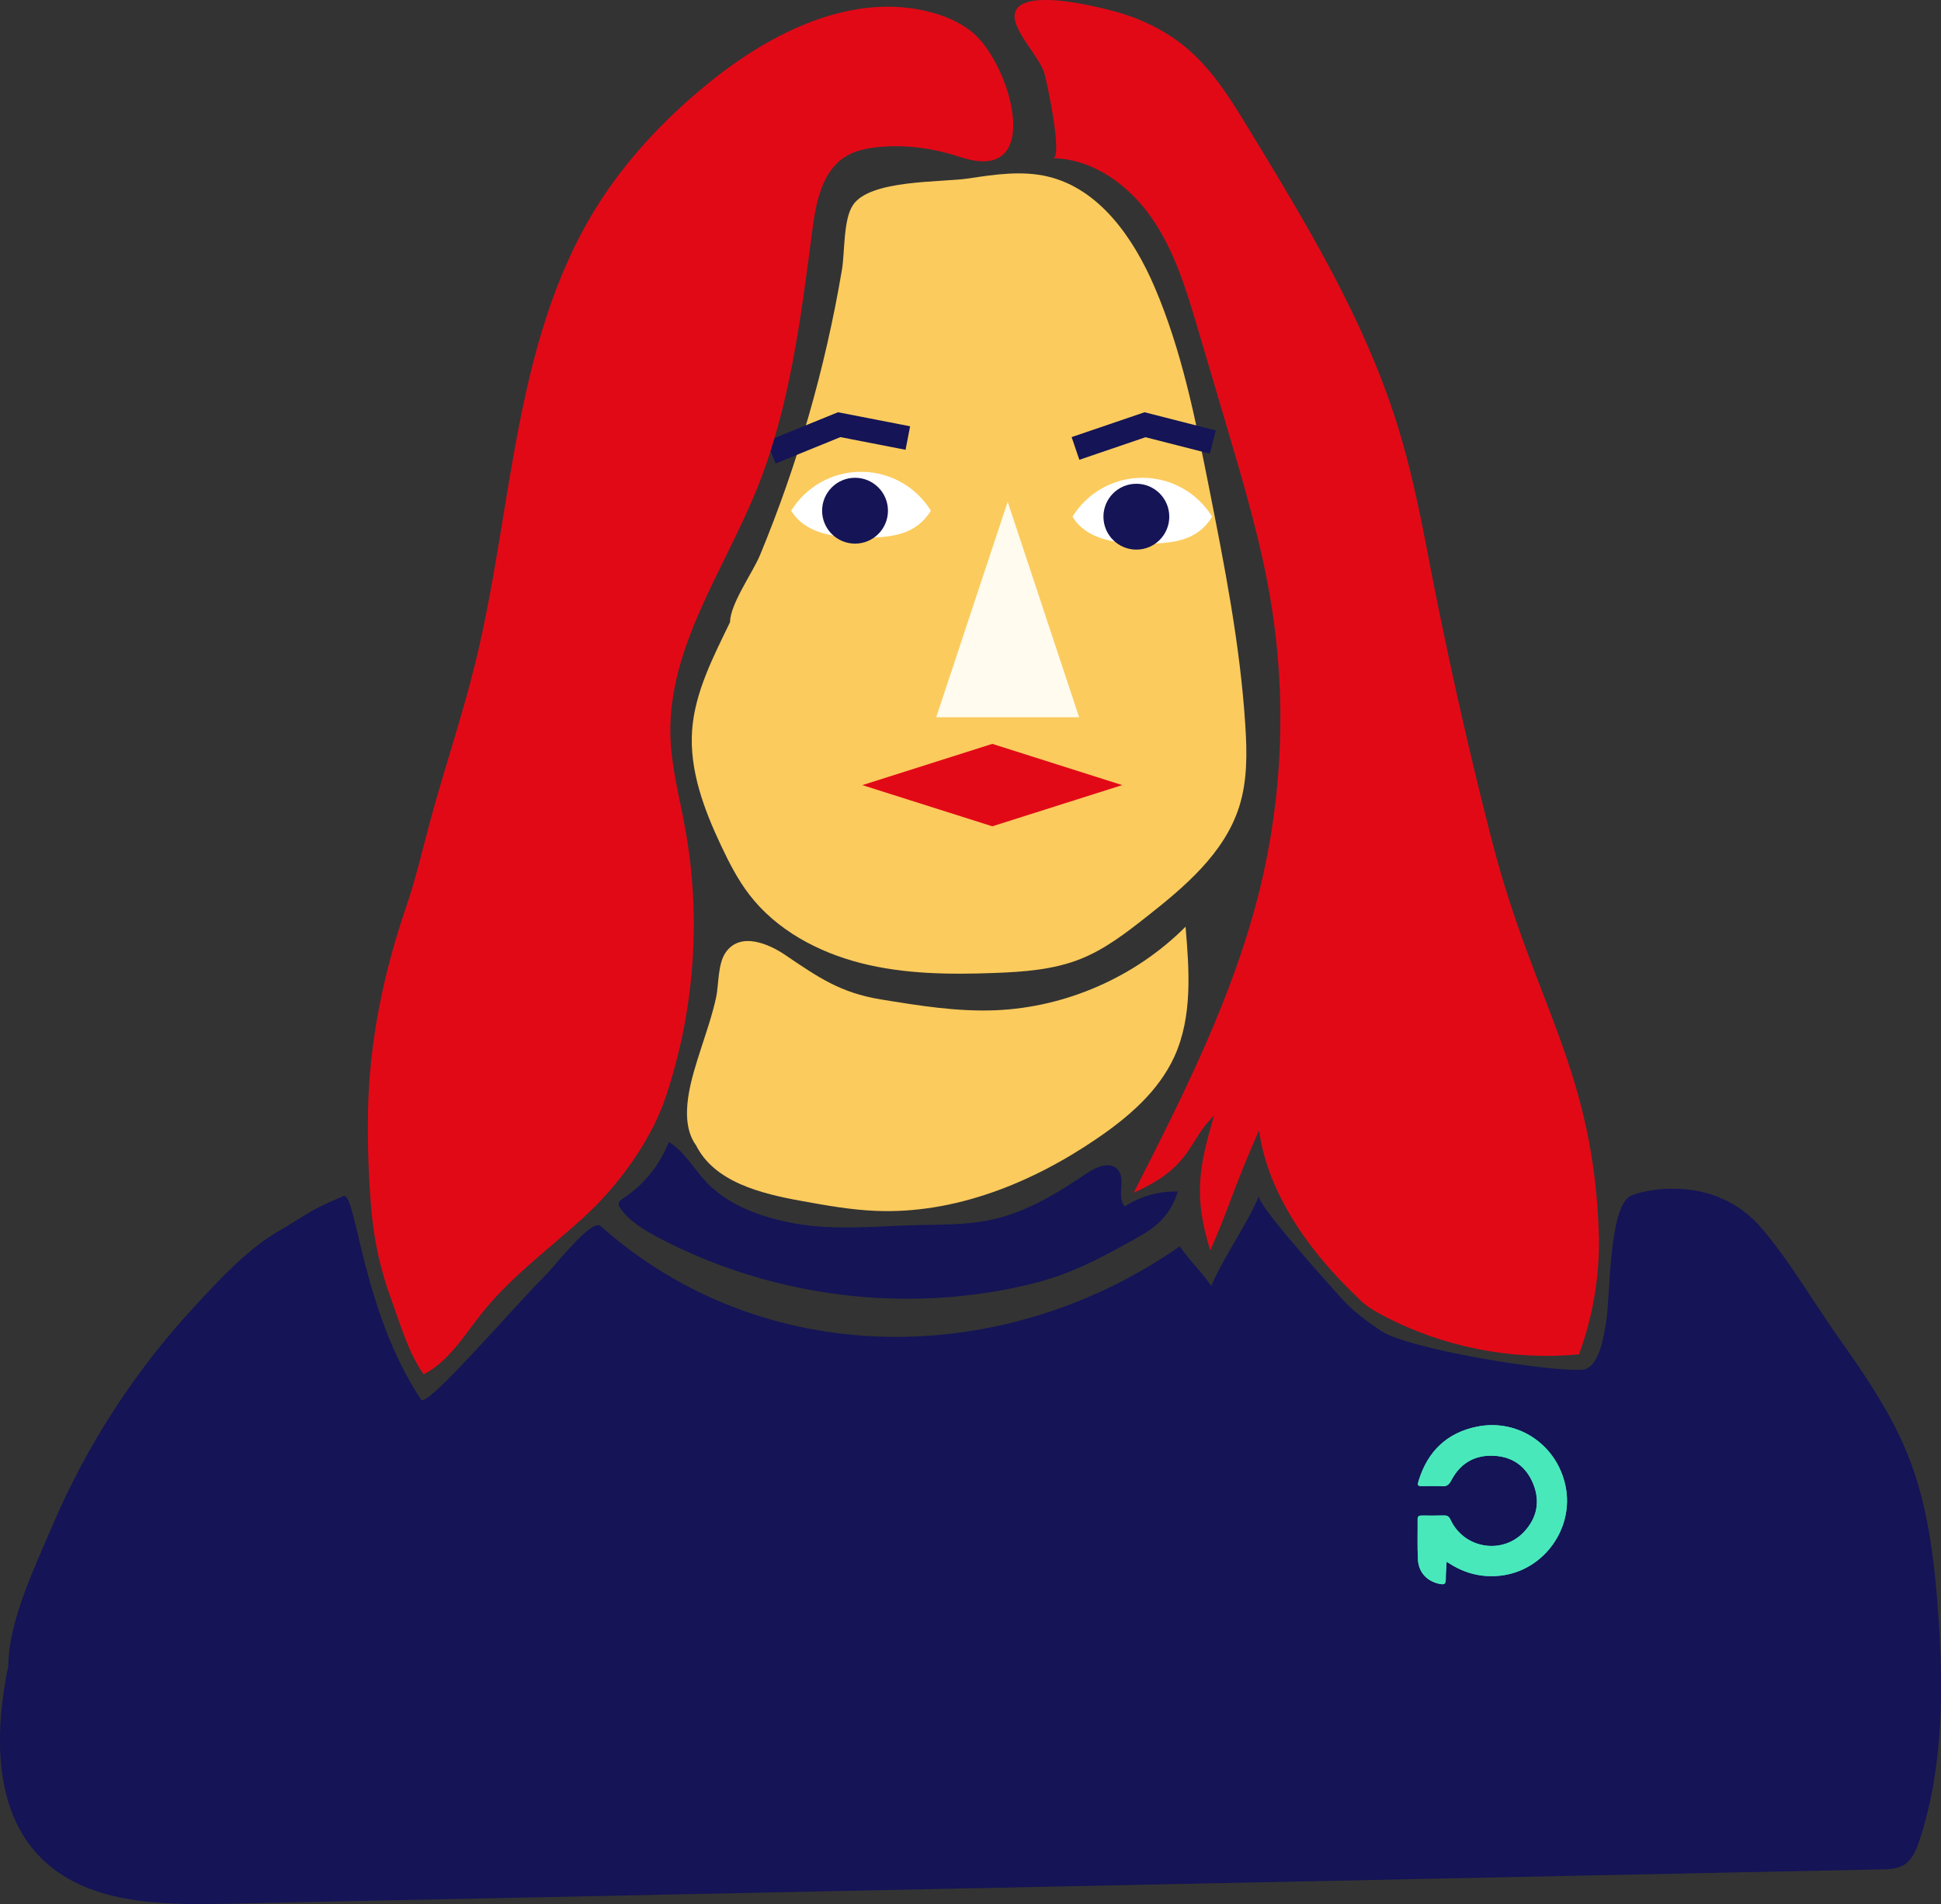 <?xml version="1.0" encoding="UTF-8"?><svg id="Calque_2" xmlns="http://www.w3.org/2000/svg" viewBox="0 0 324.28 318.06"><rect x="0" y="0" width="324.28" height="318.06" fill="#333333" stroke="none"/><defs><style>.cls-1{fill:none;stroke:#141456;stroke-miterlimit:10;stroke-width:4px;}.cls-2{fill:#49e8bb;}.cls-2,.cls-3,.cls-4,.cls-5,.cls-6,.cls-7{stroke-width:0px;}.cls-3{fill:#141456;}.cls-4{fill:#e20917;}.cls-5{fill:#fbcb5d;}.cls-6{fill:#fffbee;}.cls-7{fill:#fff;}</style></defs><g id="Calque_8"><path class="cls-4" d="M210.35,188.81c-4.37,9.85-5,13-8.15,20.05-2.85-9.05-1.85-14.05.63-22.5-4.47,4.29-3.48,8.44-13.41,12.87,8.33-16.39,16.72-32.97,21.09-50.83,3.78-15.47,4.42-31.7,1.89-47.41-1.62-10.06-4.53-19.87-7.42-29.65-1.61-5.45-3.23-10.9-4.84-16.36-1.9-6.43-3.87-12.99-7.68-18.51-3.81-5.52-9.86-9.94-16.57-10.05,1.77.03-1.08-13.36-1.52-14.53-1.32-3.43-7.24-8.81-3.81-11.04,3.1-2.02,11.77.06,15.05.89,4.85,1.23,9.46,3.45,13.21,6.79,4.12,3.67,7.05,8.47,9.92,13.19,9.57,15.73,19.22,31.66,24.71,49.24,2.15,6.89,3.64,13.97,4.99,21.06,3.11,16.27,6.76,32.74,10.91,48.78,7,27,17,38,17.78,65.83.11,6.67-1.02,13.35-3.33,19.6-11.26,1.07-22.81-1.22-32.8-6.51-1.44-.76-2.87-1.6-3.99-2.78-1.43-1.5-14.66-13.14-16.66-28.14Z"/><path class="cls-5" d="M121.97,103.92c-2.79,5.79-5.88,11.67-6.34,18.08-.47,6.67,1.98,13.19,4.83,19.24,1.35,2.86,2.8,5.7,4.73,8.21,4.54,5.91,11.49,9.62,18.71,11.45s14.77,1.91,22.21,1.63c4.9-.18,9.89-.53,14.44-2.35,4.03-1.61,7.52-4.3,10.93-6.98,6.41-5.04,13.06-10.64,15.54-18.41,1.4-4.38,1.33-9.09,1.03-13.68-.86-13.44-3.49-26.7-6.11-39.92-2.24-11.26-4.5-22.62-9.02-33.18-3.5-8.19-9.2-16.46-17.86-18.52-4.31-1.02-8.81-.36-13.19.31-4.59.7-16.53.15-19.38,4.47-1.63,2.47-1.33,7.88-1.83,10.8-.7,4.15-1.52,8.29-2.46,12.39-1.84,8.08-4.14,16.06-6.88,23.88-1.35,3.85-2.8,7.66-4.36,11.42-1.19,2.86-4.99,8.17-4.99,11.16Z"/><path class="cls-5" d="M116.24,191.23c3.07,6.23,10.87,8.16,17.7,9.39,4.09.74,8.2,1.48,12.35,1.65,13.19.56,26.09-4.64,36.99-12.09,5.25-3.58,10.29-7.9,12.92-13.68,3.05-6.68,2.49-14.38,1.87-21.7-8.36,8.39-19.94,13.48-31.78,13.96-6.43.26-12.83-.78-19.18-1.82-6.7-1.1-10.45-3.7-15.9-7.4-2.76-1.87-7.46-3.93-9.93-.5-1.4,1.94-1.16,5.38-1.66,7.66-.65,2.95-1.65,5.79-2.57,8.66-1.41,4.44-3.86,11.52-.83,15.87Z"/><path class="cls-3" d="M268.35,220.81c-.3,1.72-1.06,7.8-4,8-5.66.38-29.15-3.47-33.63-6.5-2.35-1.59-4.67-3.28-6.57-5.39-2.9-3.23-14.32-15.94-13.8-17.11-2.26,5.14-5.74,9.86-8,15-1.33-2.04-3.91-4.58-5.24-6.62-29.69,20.72-69.71,20.69-96.76-3.38-1.5-1.33-7.68,6.68-9,8-6,6-20.03,22.46-21,21-10-15-10.83-34.94-13-34-6.17,2.66-5.06,2.48-10.88,5.89-5.29,3.1-9.8,8.06-13.94,12.52-10,10.77-18.1,23.29-23.85,36.81-2.81,6.62-7.28,15.88-7.28,23.19-2.3,11.07-2.56,24.05,5.4,32.08,7.59,7.66,19.68,7.94,30.47,7.72,92.36-1.92,184.73-3.83,277.09-5.75,1.23-.03,2.52-.07,3.59-.67,1.5-.85,2.21-2.59,2.75-4.23,4.02-12.26,4.02-25.46,3.08-38.33-.64-8.82-1.73-17.74-5.02-25.95-2.93-7.31-7.5-13.83-12.03-20.27-4.13-5.88-7.74-12.16-12.4-17.63-7.99-9.37-20.18-6.37-21.99-5.37-3.6,1.99-3.3,16.95-4,21Z"/><path class="cls-3" d="M111.74,190.76c-1.49,3.85-4.22,7.21-7.68,9.46-.28.18-.59.39-.68.71-.1.36.11.72.33,1.01,1.54,2.12,3.86,3.5,6.17,4.73,17.95,9.51,39.22,12.58,59.13,8.54,2.96-.6,5.9-1.35,8.73-2.41,3.95-1.47,7.66-3.52,11.35-5.55,1.51-.83,3.02-1.67,4.31-2.82,1.6-1.43,2.78-3.32,3.36-5.39-3.11-.1-6.24.79-8.84,2.5-1.44-1.61.25-4.57-1.19-6.18-1.3-1.45-3.66-.39-5.27.7-4.74,3.22-9.74,6.27-15.32,7.58-3.77.88-7.69.93-11.56.98-7.34.09-14.8,1.06-22.01-.28-8.23-1.53-12.23-4.53-14.23-6.53-2.27-2.27-3.86-5.39-6.6-7.04Z"/><polygon class="cls-6" points="168.35 83.81 180.29 119.81 156.41 119.81 168.35 83.81"/><polygon class="cls-4" points="187.49 131.15 187.32 131.2 165.78 138.03 144.23 131.2 144.07 131.15 165.78 124.26 187.49 131.15"/><path class="cls-7" d="M144.35,89.81c-4.94,0-9.76-.6-12.17-4.5,2.41-3.9,6.73-6.5,11.67-6.5s9.26,2.6,11.67,6.5c-2.41,3.9-6.23,4.5-11.17,4.5Z"/><path class="cls-7" d="M191.35,90.81c-4.94,0-9.76-.6-12.17-4.5,2.41-3.9,6.73-6.5,11.67-6.5s9.26,2.6,11.67,6.5c-2.41,3.9-6.23,4.5-11.17,4.5Z"/><circle class="cls-3" cx="142.85" cy="85.31" r="5.5"/><circle class="cls-3" cx="189.85" cy="86.31" r="5.5"/><polyline class="cls-1" points="128.83 75.57 140.2 70.94 151.67 73.17"/><polyline class="cls-1" points="179.68 74.91 191.3 70.95 202.62 73.84"/><g id="d5Qv3f"><path class="cls-2" d="M241.68,260.88c.32.2.51.31.7.43,2.56,1.59,5.32,2.23,8.33,1.89,7.18-.81,12.3-7.86,10.84-14.96-1.41-6.87-7.89-11.31-14.76-9.93-5.01,1-8.27,4.11-9.77,9.01-.26.86-.19.93.73.93,1.04,0,2.09-.06,3.13.02.82.06,1.2-.25,1.58-.97,1.53-2.94,4.02-4.34,7.32-4.11,3.06.21,5.23,1.87,6.37,4.67,1.19,2.93.65,5.7-1.52,8.02-3.63,3.89-10.05,2.82-12.29-2.01-.25-.54-.54-.74-1.12-.72-1.24.04-2.49.02-3.73.01-.42,0-.65.14-.65.6.02,2.24-.06,4.48.05,6.71.11,2.24,1.56,3.73,3.73,4.13.63.12.92-.01.92-.72,0-.96.08-1.92.14-3Z"/><path class="cls-2" d="M241.68,260.88c-.06,1.08-.14,2.04-.14,3,0,.71-.29.84-.92.72-2.17-.4-3.62-1.89-3.73-4.13-.11-2.23-.03-4.47-.05-6.71,0-.46.22-.6.65-.6,1.24.01,2.49.03,3.73-.01.58-.02.87.18,1.12.72,2.25,4.83,8.66,5.9,12.29,2.01,2.17-2.32,2.71-5.09,1.52-8.02-1.14-2.8-3.31-4.46-6.37-4.67-3.3-.23-5.79,1.18-7.32,4.11-.38.72-.76,1.03-1.58.97-1.04-.08-2.09-.01-3.13-.02-.92,0-.99-.07-.73-.93,1.5-4.9,4.76-8.01,9.77-9.01,6.86-1.37,13.34,3.07,14.76,9.93,1.46,7.1-3.66,14.15-10.84,14.96-3.01.34-5.77-.3-8.33-1.89-.19-.12-.38-.23-.7-.43Z"/></g><path class="cls-4" d="M61.48,185.72c.22-11.69,2.59-23.21,6.39-34.26,1.55-4.52,2.64-9.22,3.88-13.85,2.42-9.04,5.47-17.9,7.69-26.99,6.24-25.48,6.25-53.29,19.98-75.64,5.02-8.17,11.71-15.24,19.17-21.27,10.38-8.39,23.83-15.05,36.76-11.71,2.55.66,5.04,1.72,7.08,3.38,6.49,5.31,12.23,25.53-1.89,20.88-4.29-1.41-8.79-2.11-13.29-1.74-2.08.17-4.22.53-6,1.64-3.94,2.45-4.93,7.66-5.53,12.26-1.93,14.72-3.74,29.66-9.33,43.41-5.5,13.53-14.73,26.34-14.39,40.94.12,5.27,1.53,10.42,2.47,15.61,2.71,14.93,1.57,30.53-3.26,44.91-2.47,7.35-8.02,14.9-13.76,20.12s-12.08,9.86-16.93,15.92c-2.97,3.72-5.51,8.08-9.75,10.24-2.6-3.73-3.84-8.26-5.38-12.44-1.76-4.78-2.88-9.77-3.33-14.84-.47-5.33-.68-10.92-.57-16.58Z"/></g></svg>